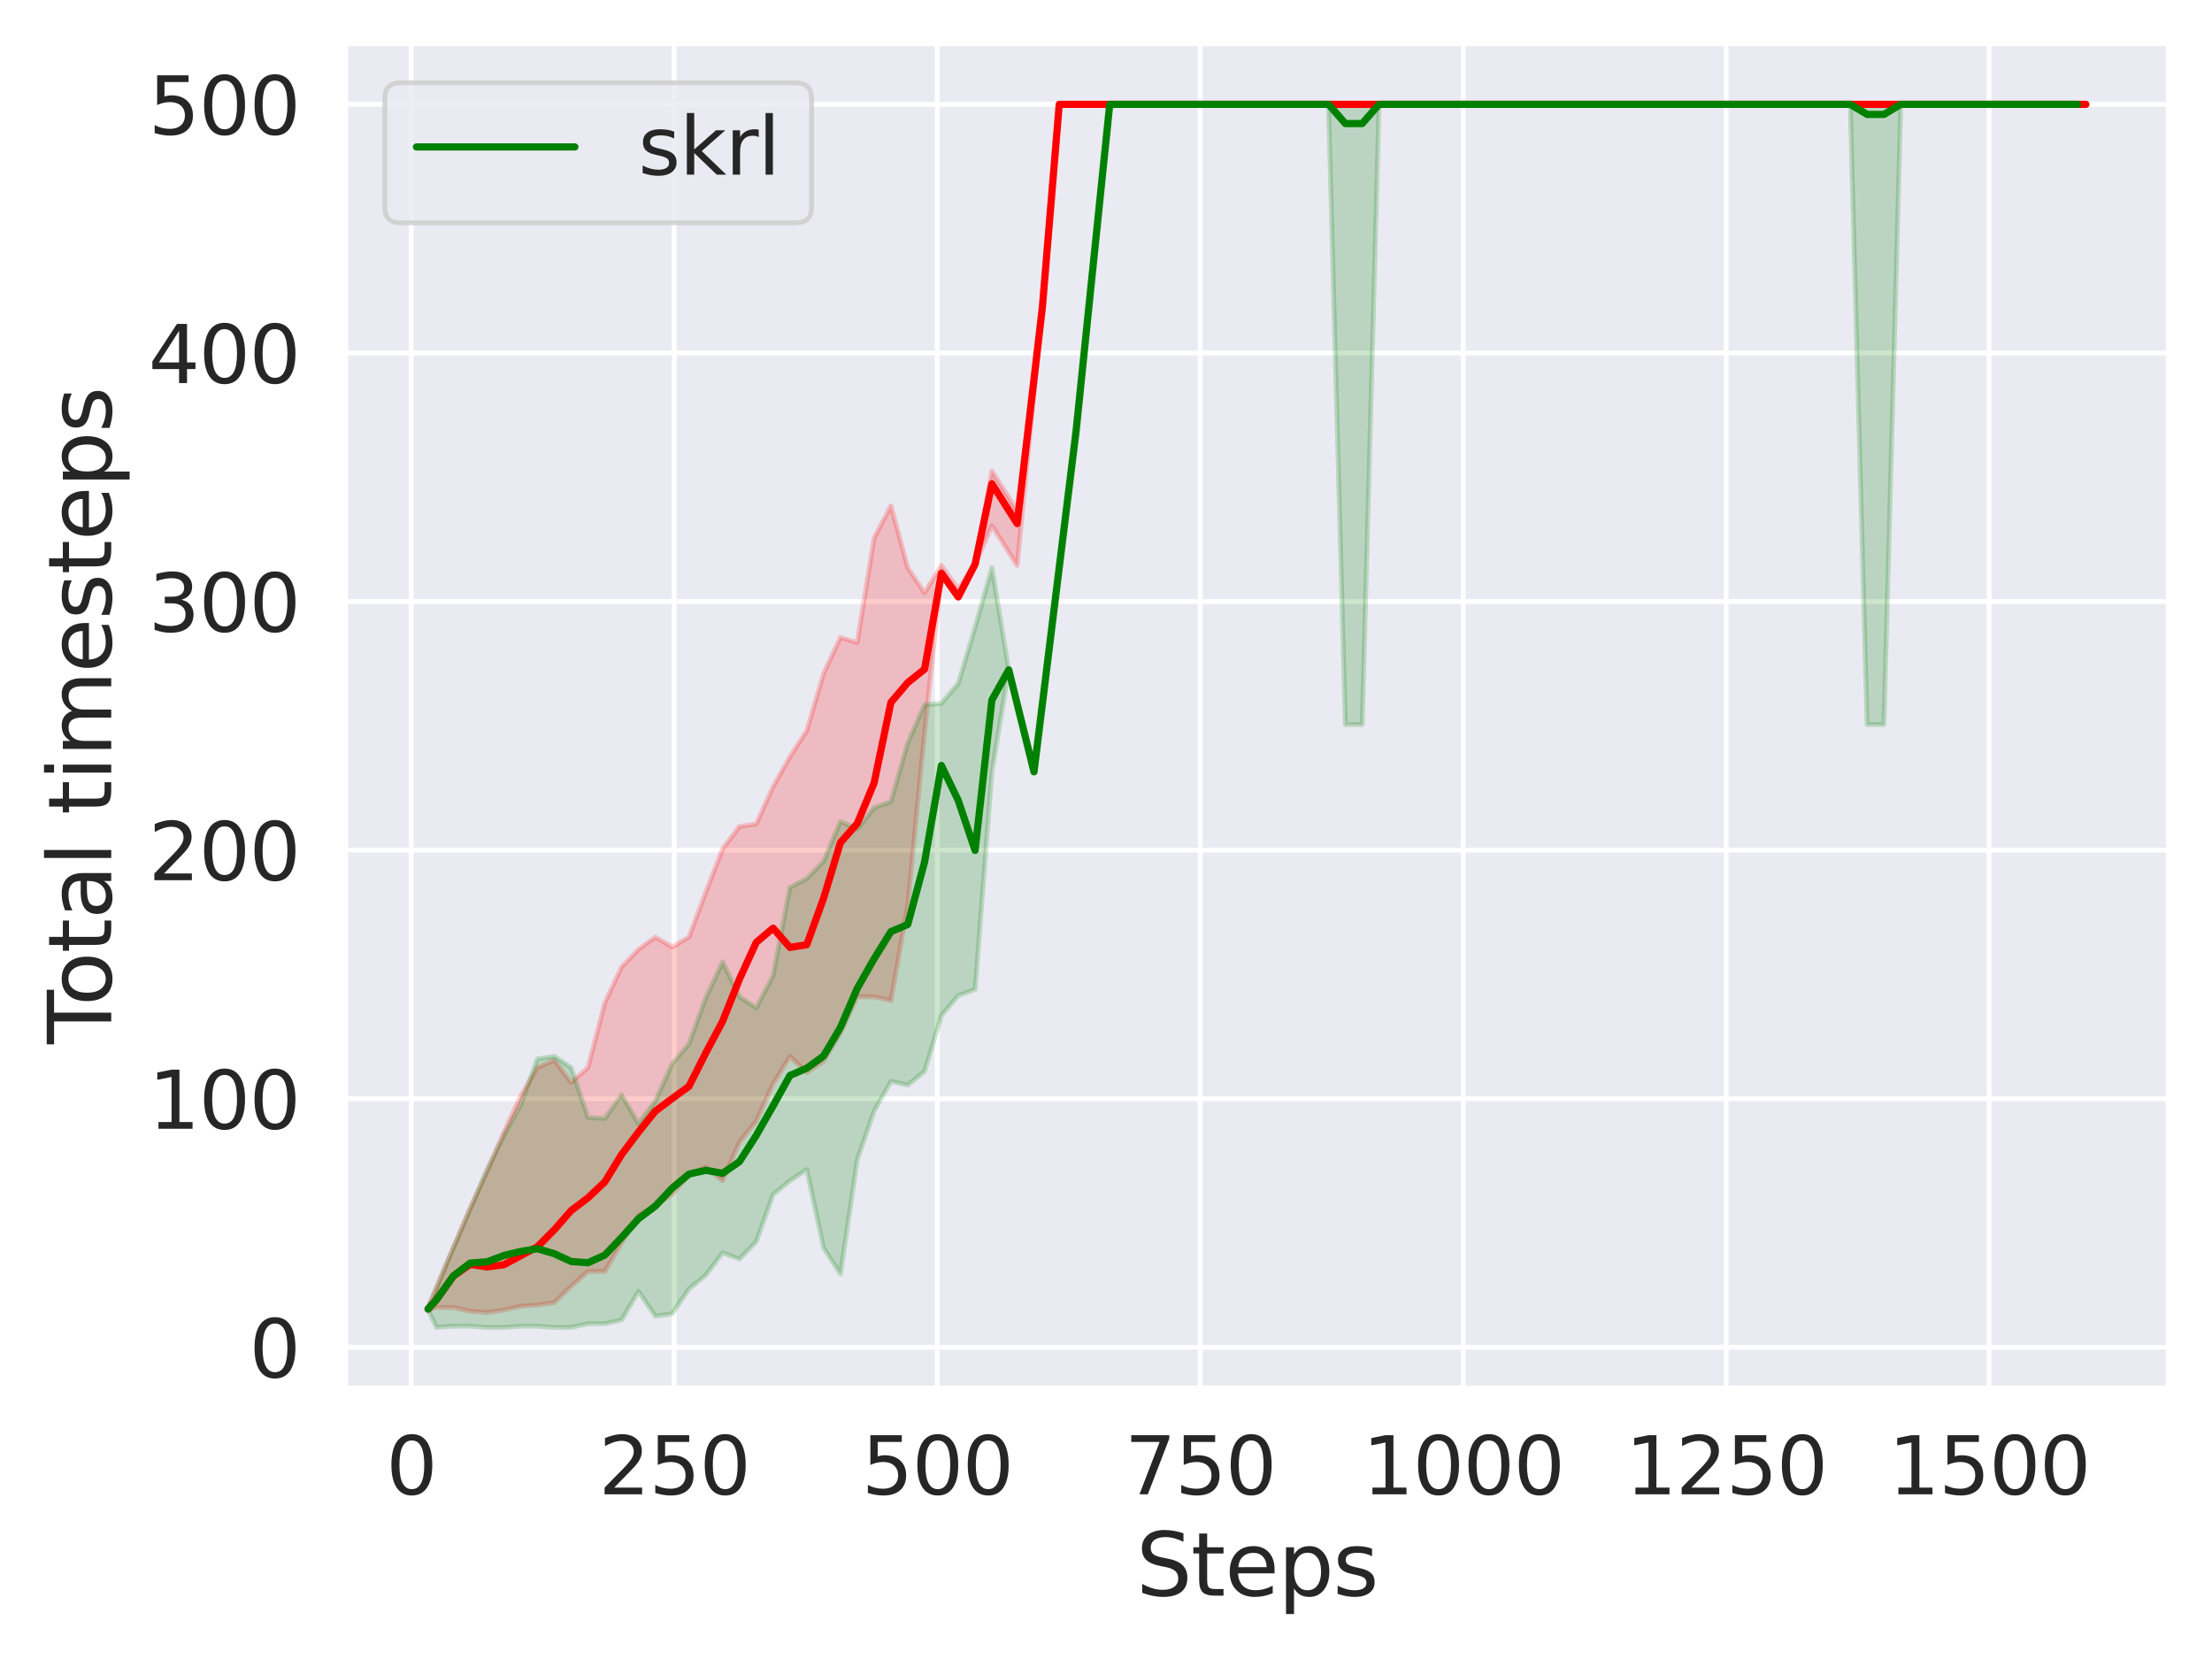 <?xml version="1.0" encoding="utf-8" standalone="no"?>
<!DOCTYPE svg PUBLIC "-//W3C//DTD SVG 1.1//EN"
  "http://www.w3.org/Graphics/SVG/1.1/DTD/svg11.dtd">
<svg xmlns:xlink="http://www.w3.org/1999/xlink" width="460.8pt" height="345.6pt" viewBox="0 0 460.8 345.6" xmlns="http://www.w3.org/2000/svg" version="1.1">
 <defs>
  <style type="text/css">*{stroke-linejoin: round; stroke-linecap: butt}</style>
 </defs>
 <g id="figure_1">
  <g id="patch_1">
   <path d="M 0 345.6 
L 460.8 345.6 
L 460.8 0 
L 0 0 
z
" style="fill: #ffffff"/>
  </g>
  <g id="axes_1">
   <g id="patch_2">
    <path d="M 71.91 289.26 
L 451.8 289.26 
L 451.8 9 
L 71.91 9 
z
" style="fill: #eaeaf2"/>
   </g>
   <g id="matplotlib.axis_1">
    <g id="xtick_1">
     <g id="line2d_1">
      <path d="M 85.672 289.26 
L 85.672 9 
" clip-path="url(#p285484fe9f)" style="fill: none; stroke: #ffffff; stroke-linecap: round"/>
     </g>
     <g id="text_1">
      <!-- 0 -->
      <g style="fill: #262626" transform="translate(80.423 311.297) scale(0.165 -0.165)">
       <defs>
        <path id="DejaVuSans-30" d="M 2034 4250 
Q 1547 4250 1301 3770 
Q 1056 3291 1056 2328 
Q 1056 1369 1301 889 
Q 1547 409 2034 409 
Q 2525 409 2770 889 
Q 3016 1369 3016 2328 
Q 3016 3291 2770 3770 
Q 2525 4250 2034 4250 
z
M 2034 4750 
Q 2819 4750 3233 4129 
Q 3647 3509 3647 2328 
Q 3647 1150 3233 529 
Q 2819 -91 2034 -91 
Q 1250 -91 836 529 
Q 422 1150 422 2328 
Q 422 3509 836 4129 
Q 1250 4750 2034 4750 
z
" transform="scale(0.016)"/>
       </defs>
       <use xlink:href="#DejaVuSans-30"/>
      </g>
     </g>
    </g>
    <g id="xtick_2">
     <g id="line2d_2">
      <path d="M 140.455 289.26 
L 140.455 9 
" clip-path="url(#p285484fe9f)" style="fill: none; stroke: #ffffff; stroke-linecap: round"/>
     </g>
     <g id="text_2">
      <!-- 250 -->
      <g style="fill: #262626" transform="translate(124.708 311.297) scale(0.165 -0.165)">
       <defs>
        <path id="DejaVuSans-32" d="M 1228 531 
L 3431 531 
L 3431 0 
L 469 0 
L 469 531 
Q 828 903 1448 1529 
Q 2069 2156 2228 2338 
Q 2531 2678 2651 2914 
Q 2772 3150 2772 3378 
Q 2772 3750 2511 3984 
Q 2250 4219 1831 4219 
Q 1534 4219 1204 4116 
Q 875 4013 500 3803 
L 500 4441 
Q 881 4594 1212 4672 
Q 1544 4750 1819 4750 
Q 2544 4750 2975 4387 
Q 3406 4025 3406 3419 
Q 3406 3131 3298 2873 
Q 3191 2616 2906 2266 
Q 2828 2175 2409 1742 
Q 1991 1309 1228 531 
z
" transform="scale(0.016)"/>
        <path id="DejaVuSans-35" d="M 691 4666 
L 3169 4666 
L 3169 4134 
L 1269 4134 
L 1269 2991 
Q 1406 3038 1543 3061 
Q 1681 3084 1819 3084 
Q 2600 3084 3056 2656 
Q 3513 2228 3513 1497 
Q 3513 744 3044 326 
Q 2575 -91 1722 -91 
Q 1428 -91 1123 -41 
Q 819 9 494 109 
L 494 744 
Q 775 591 1075 516 
Q 1375 441 1709 441 
Q 2250 441 2565 725 
Q 2881 1009 2881 1497 
Q 2881 1984 2565 2268 
Q 2250 2553 1709 2553 
Q 1456 2553 1204 2497 
Q 953 2441 691 2322 
L 691 4666 
z
" transform="scale(0.016)"/>
       </defs>
       <use xlink:href="#DejaVuSans-32"/>
       <use xlink:href="#DejaVuSans-35" x="63.623"/>
       <use xlink:href="#DejaVuSans-30" x="127.246"/>
      </g>
     </g>
    </g>
    <g id="xtick_3">
     <g id="line2d_3">
      <path d="M 195.238 289.26 
L 195.238 9 
" clip-path="url(#p285484fe9f)" style="fill: none; stroke: #ffffff; stroke-linecap: round"/>
     </g>
     <g id="text_3">
      <!-- 500 -->
      <g style="fill: #262626" transform="translate(179.491 311.297) scale(0.165 -0.165)">
       <use xlink:href="#DejaVuSans-35"/>
       <use xlink:href="#DejaVuSans-30" x="63.623"/>
       <use xlink:href="#DejaVuSans-30" x="127.246"/>
      </g>
     </g>
    </g>
    <g id="xtick_4">
     <g id="line2d_4">
      <path d="M 250.022 289.26 
L 250.022 9 
" clip-path="url(#p285484fe9f)" style="fill: none; stroke: #ffffff; stroke-linecap: round"/>
     </g>
     <g id="text_4">
      <!-- 750 -->
      <g style="fill: #262626" transform="translate(234.275 311.297) scale(0.165 -0.165)">
       <defs>
        <path id="DejaVuSans-37" d="M 525 4666 
L 3525 4666 
L 3525 4397 
L 1831 0 
L 1172 0 
L 2766 4134 
L 525 4134 
L 525 4666 
z
" transform="scale(0.016)"/>
       </defs>
       <use xlink:href="#DejaVuSans-37"/>
       <use xlink:href="#DejaVuSans-35" x="63.623"/>
       <use xlink:href="#DejaVuSans-30" x="127.246"/>
      </g>
     </g>
    </g>
    <g id="xtick_5">
     <g id="line2d_5">
      <path d="M 304.805 289.26 
L 304.805 9 
" clip-path="url(#p285484fe9f)" style="fill: none; stroke: #ffffff; stroke-linecap: round"/>
     </g>
     <g id="text_5">
      <!-- 1000 -->
      <g style="fill: #262626" transform="translate(283.809 311.297) scale(0.165 -0.165)">
       <defs>
        <path id="DejaVuSans-31" d="M 794 531 
L 1825 531 
L 1825 4091 
L 703 3866 
L 703 4441 
L 1819 4666 
L 2450 4666 
L 2450 531 
L 3481 531 
L 3481 0 
L 794 0 
L 794 531 
z
" transform="scale(0.016)"/>
       </defs>
       <use xlink:href="#DejaVuSans-31"/>
       <use xlink:href="#DejaVuSans-30" x="63.623"/>
       <use xlink:href="#DejaVuSans-30" x="127.246"/>
       <use xlink:href="#DejaVuSans-30" x="190.869"/>
      </g>
     </g>
    </g>
    <g id="xtick_6">
     <g id="line2d_6">
      <path d="M 359.589 289.26 
L 359.589 9 
" clip-path="url(#p285484fe9f)" style="fill: none; stroke: #ffffff; stroke-linecap: round"/>
     </g>
     <g id="text_6">
      <!-- 1250 -->
      <g style="fill: #262626" transform="translate(338.592 311.297) scale(0.165 -0.165)">
       <use xlink:href="#DejaVuSans-31"/>
       <use xlink:href="#DejaVuSans-32" x="63.623"/>
       <use xlink:href="#DejaVuSans-35" x="127.246"/>
       <use xlink:href="#DejaVuSans-30" x="190.869"/>
      </g>
     </g>
    </g>
    <g id="xtick_7">
     <g id="line2d_7">
      <path d="M 414.372 289.26 
L 414.372 9 
" clip-path="url(#p285484fe9f)" style="fill: none; stroke: #ffffff; stroke-linecap: round"/>
     </g>
     <g id="text_7">
      <!-- 1500 -->
      <g style="fill: #262626" transform="translate(393.376 311.297) scale(0.165 -0.165)">
       <use xlink:href="#DejaVuSans-31"/>
       <use xlink:href="#DejaVuSans-35" x="63.623"/>
       <use xlink:href="#DejaVuSans-30" x="127.246"/>
       <use xlink:href="#DejaVuSans-30" x="190.869"/>
      </g>
     </g>
    </g>
    <g id="text_8">
     <!-- Steps -->
     <g style="fill: #262626" transform="translate(236.673 332.406) scale(0.18 -0.18)">
      <defs>
       <path id="DejaVuSans-53" d="M 3425 4513 
L 3425 3897 
Q 3066 4069 2747 4153 
Q 2428 4238 2131 4238 
Q 1616 4238 1336 4038 
Q 1056 3838 1056 3469 
Q 1056 3159 1242 3001 
Q 1428 2844 1947 2747 
L 2328 2669 
Q 3034 2534 3370 2195 
Q 3706 1856 3706 1288 
Q 3706 609 3251 259 
Q 2797 -91 1919 -91 
Q 1588 -91 1214 -16 
Q 841 59 441 206 
L 441 856 
Q 825 641 1194 531 
Q 1563 422 1919 422 
Q 2459 422 2753 634 
Q 3047 847 3047 1241 
Q 3047 1584 2836 1778 
Q 2625 1972 2144 2069 
L 1759 2144 
Q 1053 2284 737 2584 
Q 422 2884 422 3419 
Q 422 4038 858 4394 
Q 1294 4750 2059 4750 
Q 2388 4750 2728 4690 
Q 3069 4631 3425 4513 
z
" transform="scale(0.016)"/>
       <path id="DejaVuSans-74" d="M 1172 4494 
L 1172 3500 
L 2356 3500 
L 2356 3053 
L 1172 3053 
L 1172 1153 
Q 1172 725 1289 603 
Q 1406 481 1766 481 
L 2356 481 
L 2356 0 
L 1766 0 
Q 1100 0 847 248 
Q 594 497 594 1153 
L 594 3053 
L 172 3053 
L 172 3500 
L 594 3500 
L 594 4494 
L 1172 4494 
z
" transform="scale(0.016)"/>
       <path id="DejaVuSans-65" d="M 3597 1894 
L 3597 1613 
L 953 1613 
Q 991 1019 1311 708 
Q 1631 397 2203 397 
Q 2534 397 2845 478 
Q 3156 559 3463 722 
L 3463 178 
Q 3153 47 2828 -22 
Q 2503 -91 2169 -91 
Q 1331 -91 842 396 
Q 353 884 353 1716 
Q 353 2575 817 3079 
Q 1281 3584 2069 3584 
Q 2775 3584 3186 3129 
Q 3597 2675 3597 1894 
z
M 3022 2063 
Q 3016 2534 2758 2815 
Q 2500 3097 2075 3097 
Q 1594 3097 1305 2825 
Q 1016 2553 972 2059 
L 3022 2063 
z
" transform="scale(0.016)"/>
       <path id="DejaVuSans-70" d="M 1159 525 
L 1159 -1331 
L 581 -1331 
L 581 3500 
L 1159 3500 
L 1159 2969 
Q 1341 3281 1617 3432 
Q 1894 3584 2278 3584 
Q 2916 3584 3314 3078 
Q 3713 2572 3713 1747 
Q 3713 922 3314 415 
Q 2916 -91 2278 -91 
Q 1894 -91 1617 61 
Q 1341 213 1159 525 
z
M 3116 1747 
Q 3116 2381 2855 2742 
Q 2594 3103 2138 3103 
Q 1681 3103 1420 2742 
Q 1159 2381 1159 1747 
Q 1159 1113 1420 752 
Q 1681 391 2138 391 
Q 2594 391 2855 752 
Q 3116 1113 3116 1747 
z
" transform="scale(0.016)"/>
       <path id="DejaVuSans-73" d="M 2834 3397 
L 2834 2853 
Q 2591 2978 2328 3040 
Q 2066 3103 1784 3103 
Q 1356 3103 1142 2972 
Q 928 2841 928 2578 
Q 928 2378 1081 2264 
Q 1234 2150 1697 2047 
L 1894 2003 
Q 2506 1872 2764 1633 
Q 3022 1394 3022 966 
Q 3022 478 2636 193 
Q 2250 -91 1575 -91 
Q 1294 -91 989 -36 
Q 684 19 347 128 
L 347 722 
Q 666 556 975 473 
Q 1284 391 1588 391 
Q 1994 391 2212 530 
Q 2431 669 2431 922 
Q 2431 1156 2273 1281 
Q 2116 1406 1581 1522 
L 1381 1569 
Q 847 1681 609 1914 
Q 372 2147 372 2553 
Q 372 3047 722 3315 
Q 1072 3584 1716 3584 
Q 2034 3584 2315 3537 
Q 2597 3491 2834 3397 
z
" transform="scale(0.016)"/>
      </defs>
      <use xlink:href="#DejaVuSans-53"/>
      <use xlink:href="#DejaVuSans-74" x="63.477"/>
      <use xlink:href="#DejaVuSans-65" x="102.686"/>
      <use xlink:href="#DejaVuSans-70" x="164.209"/>
      <use xlink:href="#DejaVuSans-73" x="227.686"/>
     </g>
    </g>
   </g>
   <g id="matplotlib.axis_2">
    <g id="ytick_1">
     <g id="line2d_8">
      <path d="M 71.91 280.664 
L 451.8 280.664 
" clip-path="url(#p285484fe9f)" style="fill: none; stroke: #ffffff; stroke-linecap: round"/>
     </g>
     <g id="text_9">
      <!-- 0 -->
      <g style="fill: #262626" transform="translate(51.912 286.932) scale(0.165 -0.165)">
       <use xlink:href="#DejaVuSans-30"/>
      </g>
     </g>
    </g>
    <g id="ytick_2">
     <g id="line2d_9">
      <path d="M 71.91 228.879 
L 451.8 228.879 
" clip-path="url(#p285484fe9f)" style="fill: none; stroke: #ffffff; stroke-linecap: round"/>
     </g>
     <g id="text_10">
      <!-- 100 -->
      <g style="fill: #262626" transform="translate(30.916 235.147) scale(0.165 -0.165)">
       <use xlink:href="#DejaVuSans-31"/>
       <use xlink:href="#DejaVuSans-30" x="63.623"/>
       <use xlink:href="#DejaVuSans-30" x="127.246"/>
      </g>
     </g>
    </g>
    <g id="ytick_3">
     <g id="line2d_10">
      <path d="M 71.91 177.094 
L 451.8 177.094 
" clip-path="url(#p285484fe9f)" style="fill: none; stroke: #ffffff; stroke-linecap: round"/>
     </g>
     <g id="text_11">
      <!-- 200 -->
      <g style="fill: #262626" transform="translate(30.916 183.363) scale(0.165 -0.165)">
       <use xlink:href="#DejaVuSans-32"/>
       <use xlink:href="#DejaVuSans-30" x="63.623"/>
       <use xlink:href="#DejaVuSans-30" x="127.246"/>
      </g>
     </g>
    </g>
    <g id="ytick_4">
     <g id="line2d_11">
      <path d="M 71.91 125.309 
L 451.8 125.309 
" clip-path="url(#p285484fe9f)" style="fill: none; stroke: #ffffff; stroke-linecap: round"/>
     </g>
     <g id="text_12">
      <!-- 300 -->
      <g style="fill: #262626" transform="translate(30.916 131.578) scale(0.165 -0.165)">
       <defs>
        <path id="DejaVuSans-33" d="M 2597 2516 
Q 3050 2419 3304 2112 
Q 3559 1806 3559 1356 
Q 3559 666 3084 287 
Q 2609 -91 1734 -91 
Q 1441 -91 1130 -33 
Q 819 25 488 141 
L 488 750 
Q 750 597 1062 519 
Q 1375 441 1716 441 
Q 2309 441 2620 675 
Q 2931 909 2931 1356 
Q 2931 1769 2642 2001 
Q 2353 2234 1838 2234 
L 1294 2234 
L 1294 2753 
L 1863 2753 
Q 2328 2753 2575 2939 
Q 2822 3125 2822 3475 
Q 2822 3834 2567 4026 
Q 2313 4219 1838 4219 
Q 1578 4219 1281 4162 
Q 984 4106 628 3988 
L 628 4550 
Q 988 4650 1302 4700 
Q 1616 4750 1894 4750 
Q 2613 4750 3031 4423 
Q 3450 4097 3450 3541 
Q 3450 3153 3228 2886 
Q 3006 2619 2597 2516 
z
" transform="scale(0.016)"/>
       </defs>
       <use xlink:href="#DejaVuSans-33"/>
       <use xlink:href="#DejaVuSans-30" x="63.623"/>
       <use xlink:href="#DejaVuSans-30" x="127.246"/>
      </g>
     </g>
    </g>
    <g id="ytick_5">
     <g id="line2d_12">
      <path d="M 71.91 73.524 
L 451.8 73.524 
" clip-path="url(#p285484fe9f)" style="fill: none; stroke: #ffffff; stroke-linecap: round"/>
     </g>
     <g id="text_13">
      <!-- 400 -->
      <g style="fill: #262626" transform="translate(30.916 79.793) scale(0.165 -0.165)">
       <defs>
        <path id="DejaVuSans-34" d="M 2419 4116 
L 825 1625 
L 2419 1625 
L 2419 4116 
z
M 2253 4666 
L 3047 4666 
L 3047 1625 
L 3713 1625 
L 3713 1100 
L 3047 1100 
L 3047 0 
L 2419 0 
L 2419 1100 
L 313 1100 
L 313 1709 
L 2253 4666 
z
" transform="scale(0.016)"/>
       </defs>
       <use xlink:href="#DejaVuSans-34"/>
       <use xlink:href="#DejaVuSans-30" x="63.623"/>
       <use xlink:href="#DejaVuSans-30" x="127.246"/>
      </g>
     </g>
    </g>
    <g id="ytick_6">
     <g id="line2d_13">
      <path d="M 71.91 21.739 
L 451.8 21.739 
" clip-path="url(#p285484fe9f)" style="fill: none; stroke: #ffffff; stroke-linecap: round"/>
     </g>
     <g id="text_14">
      <!-- 500 -->
      <g style="fill: #262626" transform="translate(30.916 28.008) scale(0.165 -0.165)">
       <use xlink:href="#DejaVuSans-35"/>
       <use xlink:href="#DejaVuSans-30" x="63.623"/>
       <use xlink:href="#DejaVuSans-30" x="127.246"/>
      </g>
     </g>
    </g>
    <g id="text_15">
     <!-- Total timesteps -->
     <g style="fill: #262626" transform="translate(23.172 217.498) rotate(-90) scale(0.18 -0.18)">
      <defs>
       <path id="DejaVuSans-54" d="M -19 4666 
L 3928 4666 
L 3928 4134 
L 2272 4134 
L 2272 0 
L 1638 0 
L 1638 4134 
L -19 4134 
L -19 4666 
z
" transform="scale(0.016)"/>
       <path id="DejaVuSans-6f" d="M 1959 3097 
Q 1497 3097 1228 2736 
Q 959 2375 959 1747 
Q 959 1119 1226 758 
Q 1494 397 1959 397 
Q 2419 397 2687 759 
Q 2956 1122 2956 1747 
Q 2956 2369 2687 2733 
Q 2419 3097 1959 3097 
z
M 1959 3584 
Q 2709 3584 3137 3096 
Q 3566 2609 3566 1747 
Q 3566 888 3137 398 
Q 2709 -91 1959 -91 
Q 1206 -91 779 398 
Q 353 888 353 1747 
Q 353 2609 779 3096 
Q 1206 3584 1959 3584 
z
" transform="scale(0.016)"/>
       <path id="DejaVuSans-61" d="M 2194 1759 
Q 1497 1759 1228 1600 
Q 959 1441 959 1056 
Q 959 750 1161 570 
Q 1363 391 1709 391 
Q 2188 391 2477 730 
Q 2766 1069 2766 1631 
L 2766 1759 
L 2194 1759 
z
M 3341 1997 
L 3341 0 
L 2766 0 
L 2766 531 
Q 2569 213 2275 61 
Q 1981 -91 1556 -91 
Q 1019 -91 701 211 
Q 384 513 384 1019 
Q 384 1609 779 1909 
Q 1175 2209 1959 2209 
L 2766 2209 
L 2766 2266 
Q 2766 2663 2505 2880 
Q 2244 3097 1772 3097 
Q 1472 3097 1187 3025 
Q 903 2953 641 2809 
L 641 3341 
Q 956 3463 1253 3523 
Q 1550 3584 1831 3584 
Q 2591 3584 2966 3190 
Q 3341 2797 3341 1997 
z
" transform="scale(0.016)"/>
       <path id="DejaVuSans-6c" d="M 603 4863 
L 1178 4863 
L 1178 0 
L 603 0 
L 603 4863 
z
" transform="scale(0.016)"/>
       <path id="DejaVuSans-20" transform="scale(0.016)"/>
       <path id="DejaVuSans-69" d="M 603 3500 
L 1178 3500 
L 1178 0 
L 603 0 
L 603 3500 
z
M 603 4863 
L 1178 4863 
L 1178 4134 
L 603 4134 
L 603 4863 
z
" transform="scale(0.016)"/>
       <path id="DejaVuSans-6d" d="M 3328 2828 
Q 3544 3216 3844 3400 
Q 4144 3584 4550 3584 
Q 5097 3584 5394 3201 
Q 5691 2819 5691 2113 
L 5691 0 
L 5113 0 
L 5113 2094 
Q 5113 2597 4934 2840 
Q 4756 3084 4391 3084 
Q 3944 3084 3684 2787 
Q 3425 2491 3425 1978 
L 3425 0 
L 2847 0 
L 2847 2094 
Q 2847 2600 2669 2842 
Q 2491 3084 2119 3084 
Q 1678 3084 1418 2786 
Q 1159 2488 1159 1978 
L 1159 0 
L 581 0 
L 581 3500 
L 1159 3500 
L 1159 2956 
Q 1356 3278 1631 3431 
Q 1906 3584 2284 3584 
Q 2666 3584 2933 3390 
Q 3200 3197 3328 2828 
z
" transform="scale(0.016)"/>
      </defs>
      <use xlink:href="#DejaVuSans-54"/>
      <use xlink:href="#DejaVuSans-6f" x="44.084"/>
      <use xlink:href="#DejaVuSans-74" x="105.266"/>
      <use xlink:href="#DejaVuSans-61" x="144.475"/>
      <use xlink:href="#DejaVuSans-6c" x="205.754"/>
      <use xlink:href="#DejaVuSans-20" x="233.537"/>
      <use xlink:href="#DejaVuSans-74" x="265.324"/>
      <use xlink:href="#DejaVuSans-69" x="304.533"/>
      <use xlink:href="#DejaVuSans-6d" x="332.316"/>
      <use xlink:href="#DejaVuSans-65" x="429.729"/>
      <use xlink:href="#DejaVuSans-73" x="491.252"/>
      <use xlink:href="#DejaVuSans-74" x="543.352"/>
      <use xlink:href="#DejaVuSans-65" x="582.561"/>
      <use xlink:href="#DejaVuSans-70" x="644.084"/>
      <use xlink:href="#DejaVuSans-73" x="707.561"/>
     </g>
    </g>
   </g>
   <g id="PolyCollection_1"/>
   <g id="PolyCollection_2"/>
   <g id="PolyCollection_3">
    <defs>
     <path id="m4fa1ace75e" d="M 89.178 -73.222 
L 89.178 -72.704 
L 90.931 -73.222 
L 94.437 -73.222 
L 97.943 -72.445 
L 101.449 -72.186 
L 104.955 -72.704 
L 108.461 -73.481 
L 111.968 -73.74 
L 115.474 -74.258 
L 118.98 -77.624 
L 122.486 -80.731 
L 125.992 -80.731 
L 129.498 -86.686 
L 133.004 -92.382 
L 136.511 -94.454 
L 140.017 -96.784 
L 143.523 -100.927 
L 147.029 -102.48 
L 150.535 -99.632 
L 154.041 -107.659 
L 157.547 -112.061 
L 161.054 -119.828 
L 164.56 -125.525 
L 168.066 -122.159 
L 171.572 -124.489 
L 175.078 -130.444 
L 178.584 -137.953 
L 182.09 -137.953 
L 185.597 -137.176 
L 189.103 -157.113 
L 192.609 -193.104 
L 196.115 -225.987 
L 199.621 -221.068 
L 203.127 -228.059 
L 206.633 -236.085 
L 211.893 -227.8 
L 217.152 -281.656 
L 220.658 -323.861 
L 224.164 -323.861 
L 227.67 -323.861 
L 231.176 -323.861 
L 234.682 -323.861 
L 238.189 -323.861 
L 241.695 -323.861 
L 245.201 -323.861 
L 248.707 -323.861 
L 252.213 -323.861 
L 255.719 -323.861 
L 259.225 -323.861 
L 262.732 -323.861 
L 266.238 -323.861 
L 269.744 -323.861 
L 273.25 -323.861 
L 276.756 -323.861 
L 280.262 -323.861 
L 283.768 -323.861 
L 287.274 -323.861 
L 290.781 -323.861 
L 294.287 -323.861 
L 297.793 -323.861 
L 301.299 -323.861 
L 304.805 -323.861 
L 308.311 -323.861 
L 311.817 -323.861 
L 315.324 -323.861 
L 320.583 -323.861 
L 325.842 -323.861 
L 329.348 -323.861 
L 332.854 -323.861 
L 336.36 -323.861 
L 339.867 -323.861 
L 343.373 -323.861 
L 346.879 -323.861 
L 350.385 -323.861 
L 353.891 -323.861 
L 357.397 -323.861 
L 360.903 -323.861 
L 364.41 -323.861 
L 367.916 -323.861 
L 371.422 -323.861 
L 374.928 -323.861 
L 378.434 -323.861 
L 381.94 -323.861 
L 385.446 -323.861 
L 388.952 -323.861 
L 392.459 -323.861 
L 395.965 -323.861 
L 399.471 -323.861 
L 402.977 -323.861 
L 406.483 -323.861 
L 409.989 -323.861 
L 413.495 -323.861 
L 417.002 -323.861 
L 422.261 -323.861 
L 427.52 -323.861 
L 431.026 -323.861 
L 434.532 -323.861 
L 434.532 -323.861 
L 434.532 -323.861 
L 431.026 -323.861 
L 427.52 -323.861 
L 422.261 -323.861 
L 417.002 -323.861 
L 413.495 -323.861 
L 409.989 -323.861 
L 406.483 -323.861 
L 402.977 -323.861 
L 399.471 -323.861 
L 395.965 -323.861 
L 392.459 -323.861 
L 388.952 -323.861 
L 385.446 -323.861 
L 381.94 -323.861 
L 378.434 -323.861 
L 374.928 -323.861 
L 371.422 -323.861 
L 367.916 -323.861 
L 364.41 -323.861 
L 360.903 -323.861 
L 357.397 -323.861 
L 353.891 -323.861 
L 350.385 -323.861 
L 346.879 -323.861 
L 343.373 -323.861 
L 339.867 -323.861 
L 336.36 -323.861 
L 332.854 -323.861 
L 329.348 -323.861 
L 325.842 -323.861 
L 320.583 -323.861 
L 315.324 -323.861 
L 311.817 -323.861 
L 308.311 -323.861 
L 304.805 -323.861 
L 301.299 -323.861 
L 297.793 -323.861 
L 294.287 -323.861 
L 290.781 -323.861 
L 287.274 -323.861 
L 283.768 -323.861 
L 280.262 -323.861 
L 276.756 -323.861 
L 273.25 -323.861 
L 269.744 -323.861 
L 266.238 -323.861 
L 262.732 -323.861 
L 259.225 -323.861 
L 255.719 -323.861 
L 252.213 -323.861 
L 248.707 -323.861 
L 245.201 -323.861 
L 241.695 -323.861 
L 238.189 -323.861 
L 234.682 -323.861 
L 231.176 -323.861 
L 227.67 -323.861 
L 224.164 -323.861 
L 220.658 -323.861 
L 217.152 -281.656 
L 211.893 -239.193 
L 206.633 -247.478 
L 203.127 -228.059 
L 199.621 -222.88 
L 196.115 -227.8 
L 192.609 -222.104 
L 189.103 -227.282 
L 185.597 -240.228 
L 182.09 -233.496 
L 178.584 -211.747 
L 175.078 -212.782 
L 171.572 -205.273 
L 168.066 -193.363 
L 164.56 -187.925 
L 161.054 -181.711 
L 157.547 -173.944 
L 154.041 -173.426 
L 150.535 -168.765 
L 147.029 -159.703 
L 143.523 -150.381 
L 140.017 -148.31 
L 136.511 -150.381 
L 133.004 -147.792 
L 129.498 -144.167 
L 125.992 -136.658 
L 122.486 -123.194 
L 118.98 -120.087 
L 115.474 -124.748 
L 111.968 -123.194 
L 108.461 -117.239 
L 104.955 -109.73 
L 101.449 -101.445 
L 97.943 -93.936 
L 94.437 -85.65 
L 90.931 -77.365 
L 89.178 -73.222 
z
" style="stroke: #ff0000; stroke-opacity: 0.2"/>
    </defs>
    <g clip-path="url(#p285484fe9f)">
     <use xlink:href="#m4fa1ace75e" x="0" y="345.6" style="fill: #ff0000; fill-opacity: 0.2; stroke: #ff0000; stroke-opacity: 0.2"/>
    </g>
   </g>
   <g id="PolyCollection_4">
    <defs>
     <path id="m6f62e74434" d="M 89.178 -73.222 
L 89.178 -72.704 
L 90.931 -69.079 
L 94.437 -69.338 
L 97.943 -69.338 
L 101.449 -69.079 
L 104.955 -69.079 
L 108.461 -69.338 
L 111.968 -69.338 
L 115.474 -69.079 
L 118.98 -69.079 
L 122.486 -69.856 
L 125.992 -69.856 
L 129.498 -70.633 
L 133.004 -76.588 
L 136.511 -71.409 
L 140.017 -71.927 
L 143.523 -77.106 
L 147.029 -79.954 
L 150.535 -84.615 
L 154.041 -83.32 
L 157.547 -86.945 
L 161.054 -96.784 
L 164.56 -99.632 
L 168.066 -101.963 
L 171.572 -85.65 
L 175.078 -80.213 
L 178.584 -104.034 
L 182.09 -114.132 
L 185.597 -120.346 
L 189.103 -119.569 
L 192.609 -122.418 
L 196.115 -134.069 
L 199.621 -138.212 
L 203.127 -139.507 
L 206.633 -184.818 
L 210.139 -206.05 
L 215.399 -184.818 
L 224.164 -255.764 
L 231.176 -323.861 
L 236.436 -323.861 
L 241.695 -323.861 
L 245.201 -323.861 
L 248.707 -323.861 
L 252.213 -323.861 
L 255.719 -323.861 
L 259.225 -323.861 
L 262.732 -323.861 
L 266.238 -323.861 
L 269.744 -323.861 
L 273.25 -323.861 
L 276.756 -323.861 
L 280.262 -194.658 
L 283.768 -194.658 
L 287.274 -323.861 
L 290.781 -323.861 
L 294.287 -323.861 
L 297.793 -323.861 
L 301.299 -323.861 
L 304.805 -323.861 
L 308.311 -323.861 
L 311.817 -323.861 
L 315.324 -323.861 
L 318.83 -323.861 
L 324.089 -323.861 
L 332.854 -323.861 
L 339.867 -323.861 
L 345.126 -323.861 
L 350.385 -323.861 
L 353.891 -323.861 
L 357.397 -323.861 
L 360.903 -323.861 
L 364.41 -323.861 
L 367.916 -323.861 
L 371.422 -323.861 
L 374.928 -323.861 
L 378.434 -323.861 
L 381.94 -323.861 
L 385.446 -323.861 
L 388.952 -194.658 
L 392.459 -194.658 
L 395.965 -323.861 
L 399.471 -323.861 
L 402.977 -323.861 
L 406.483 -323.861 
L 409.989 -323.861 
L 413.495 -323.861 
L 417.002 -323.861 
L 420.508 -323.861 
L 424.014 -323.861 
L 427.52 -323.861 
L 432.779 -323.861 
L 432.779 -323.861 
L 432.779 -323.861 
L 427.52 -323.861 
L 424.014 -323.861 
L 420.508 -323.861 
L 417.002 -323.861 
L 413.495 -323.861 
L 409.989 -323.861 
L 406.483 -323.861 
L 402.977 -323.861 
L 399.471 -323.861 
L 395.965 -323.861 
L 392.459 -323.861 
L 388.952 -323.861 
L 385.446 -323.861 
L 381.94 -323.861 
L 378.434 -323.861 
L 374.928 -323.861 
L 371.422 -323.861 
L 367.916 -323.861 
L 364.41 -323.861 
L 360.903 -323.861 
L 357.397 -323.861 
L 353.891 -323.861 
L 350.385 -323.861 
L 345.126 -323.861 
L 339.867 -323.861 
L 332.854 -323.861 
L 324.089 -323.861 
L 318.83 -323.861 
L 315.324 -323.861 
L 311.817 -323.861 
L 308.311 -323.861 
L 304.805 -323.861 
L 301.299 -323.861 
L 297.793 -323.861 
L 294.287 -323.861 
L 290.781 -323.861 
L 287.274 -323.861 
L 283.768 -323.861 
L 280.262 -323.861 
L 276.756 -323.861 
L 273.25 -323.861 
L 269.744 -323.861 
L 266.238 -323.861 
L 262.732 -323.861 
L 259.225 -323.861 
L 255.719 -323.861 
L 252.213 -323.861 
L 248.707 -323.861 
L 245.201 -323.861 
L 241.695 -323.861 
L 236.436 -323.861 
L 231.176 -323.861 
L 224.164 -255.764 
L 215.399 -184.818 
L 210.139 -206.05 
L 206.633 -227.282 
L 203.127 -214.854 
L 199.621 -203.202 
L 196.115 -199.059 
L 192.609 -198.8 
L 189.103 -190.774 
L 185.597 -178.604 
L 182.09 -177.31 
L 178.584 -172.908 
L 175.078 -174.461 
L 171.572 -166.176 
L 168.066 -162.551 
L 164.56 -160.738 
L 161.054 -142.355 
L 157.547 -135.623 
L 154.041 -137.953 
L 150.535 -145.203 
L 147.029 -137.694 
L 143.523 -128.114 
L 140.017 -123.971 
L 136.511 -116.203 
L 133.004 -111.543 
L 129.498 -117.498 
L 125.992 -112.578 
L 122.486 -112.837 
L 118.98 -123.194 
L 115.474 -125.525 
L 111.968 -125.007 
L 108.461 -115.427 
L 104.955 -108.953 
L 101.449 -101.963 
L 97.943 -93.677 
L 94.437 -85.65 
L 90.931 -77.365 
L 89.178 -73.222 
z
" style="stroke: #008000; stroke-opacity: 0.2"/>
    </defs>
    <g clip-path="url(#p285484fe9f)">
     <use xlink:href="#m6f62e74434" x="0" y="345.6" style="fill: #008000; fill-opacity: 0.2; stroke: #008000; stroke-opacity: 0.2"/>
    </g>
   </g>
   <g id="line2d_14">
    <path d="M 89.178 272.689 
L 90.931 270.738 
L 94.437 265.852 
L 97.943 263.389 
L 101.449 263.917 
L 104.955 263.471 
L 108.461 261.59 
L 111.968 259.714 
L 115.474 256.184 
L 118.98 252.182 
L 122.486 249.525 
L 125.992 246.21 
L 129.498 240.498 
L 133.004 235.836 
L 136.511 231.474 
L 140.017 228.856 
L 143.523 226.302 
L 147.029 219.348 
L 150.535 212.736 
L 154.041 203.964 
L 157.547 196.312 
L 161.054 193.345 
L 164.56 197.368 
L 168.066 196.789 
L 171.572 187.118 
L 175.078 175.515 
L 178.584 171.546 
L 182.09 163.101 
L 185.597 146.326 
L 189.103 142.196 
L 192.609 139.393 
L 196.115 119.431 
L 199.621 124.351 
L 203.127 117.541 
L 206.633 100.783 
L 211.893 109.069 
L 217.152 63.944 
L 220.658 21.739 
L 224.164 21.739 
L 227.67 21.739 
L 231.176 21.739 
L 234.682 21.739 
L 238.189 21.739 
L 241.695 21.739 
L 245.201 21.739 
L 248.707 21.739 
L 252.213 21.739 
L 255.719 21.739 
L 259.225 21.739 
L 262.732 21.739 
L 266.238 21.739 
L 269.744 21.739 
L 273.25 21.739 
L 276.756 21.739 
L 280.262 21.739 
L 283.768 21.739 
L 287.274 21.739 
L 290.781 21.739 
L 294.287 21.739 
L 297.793 21.739 
L 301.299 21.739 
L 304.805 21.739 
L 308.311 21.739 
L 311.817 21.739 
L 315.324 21.739 
L 320.583 21.739 
L 325.842 21.739 
L 329.348 21.739 
L 332.854 21.739 
L 336.36 21.739 
L 339.867 21.739 
L 343.373 21.739 
L 346.879 21.739 
L 350.385 21.739 
L 353.891 21.739 
L 357.397 21.739 
L 360.903 21.739 
L 364.41 21.739 
L 367.916 21.739 
L 371.422 21.739 
L 374.928 21.739 
L 378.434 21.739 
L 381.94 21.739 
L 385.446 21.739 
L 388.952 21.739 
L 392.459 21.739 
L 395.965 21.739 
L 399.471 21.739 
L 402.977 21.739 
L 406.483 21.739 
L 409.989 21.739 
L 413.495 21.739 
L 417.002 21.739 
L 422.261 21.739 
L 427.52 21.739 
L 431.026 21.739 
L 434.532 21.739 
" clip-path="url(#p285484fe9f)" style="fill: none; stroke: #ff0000; stroke-width: 1.5; stroke-linecap: round"/>
   </g>
   <g id="line2d_15">
    <path d="M 89.178 272.689 
L 90.931 270.758 
L 94.437 265.794 
L 97.943 263.125 
L 101.449 262.868 
L 104.955 261.544 
L 108.461 260.692 
L 111.968 260.13 
L 115.474 261.171 
L 118.98 262.789 
L 122.486 263.061 
L 125.992 261.462 
L 129.498 257.782 
L 133.004 253.882 
L 136.511 251.26 
L 140.017 247.51 
L 143.523 244.584 
L 147.029 243.796 
L 150.535 244.42 
L 154.041 241.99 
L 157.547 236.521 
L 161.054 230.365 
L 164.56 224.045 
L 168.066 222.524 
L 171.572 219.972 
L 175.078 214.04 
L 178.584 205.889 
L 182.09 199.731 
L 185.597 194.075 
L 189.103 192.584 
L 192.609 179.548 
L 196.115 159.467 
L 199.621 166.757 
L 203.127 177.162 
L 206.633 145.812 
L 210.139 139.55 
L 215.399 160.782 
L 224.164 89.836 
L 231.176 21.739 
L 236.436 21.739 
L 241.695 21.739 
L 245.201 21.739 
L 248.707 21.739 
L 252.213 21.739 
L 255.719 21.739 
L 259.225 21.739 
L 262.732 21.739 
L 266.238 21.739 
L 269.744 21.739 
L 273.25 21.739 
L 276.756 21.739 
L 280.262 25.742 
L 283.768 25.742 
L 287.274 21.739 
L 290.781 21.739 
L 294.287 21.739 
L 297.793 21.739 
L 301.299 21.739 
L 304.805 21.739 
L 308.311 21.739 
L 311.817 21.739 
L 315.324 21.739 
L 318.83 21.739 
L 324.089 21.739 
L 332.854 21.739 
L 339.867 21.739 
L 345.126 21.739 
L 350.385 21.739 
L 353.891 21.739 
L 357.397 21.739 
L 360.903 21.739 
L 364.41 21.739 
L 367.916 21.739 
L 371.422 21.739 
L 374.928 21.739 
L 378.434 21.739 
L 381.94 21.739 
L 385.446 21.739 
L 388.952 23.837 
L 392.459 23.837 
L 395.965 21.739 
L 399.471 21.739 
L 402.977 21.739 
L 406.483 21.739 
L 409.989 21.739 
L 413.495 21.739 
L 417.002 21.739 
L 420.508 21.739 
L 424.014 21.739 
L 427.52 21.739 
L 432.779 21.739 
" clip-path="url(#p285484fe9f)" style="fill: none; stroke: #008000; stroke-width: 1.5; stroke-linecap: round"/>
   </g>
   <g id="patch_3">
    <path d="M 71.91 289.26 
L 71.91 9 
" style="fill: none; stroke: #ffffff; stroke-width: 1.25; stroke-linejoin: miter; stroke-linecap: square"/>
   </g>
   <g id="patch_4">
    <path d="M 451.8 289.26 
L 451.8 9 
" style="fill: none; stroke: #ffffff; stroke-width: 1.25; stroke-linejoin: miter; stroke-linecap: square"/>
   </g>
   <g id="patch_5">
    <path d="M 71.91 289.26 
L 451.8 289.26 
" style="fill: none; stroke: #ffffff; stroke-width: 1.25; stroke-linejoin: miter; stroke-linecap: square"/>
   </g>
   <g id="patch_6">
    <path d="M 71.91 9 
L 451.8 9 
" style="fill: none; stroke: #ffffff; stroke-width: 1.25; stroke-linejoin: miter; stroke-linecap: square"/>
   </g>
   <g id="legend_1">
    <g id="patch_7">
     <path d="M 83.46 46.419 
L 165.777 46.419 
Q 169.077 46.419 169.077 43.119 
L 169.077 20.55 
Q 169.077 17.25 165.777 17.25 
L 83.46 17.25 
Q 80.16 17.25 80.16 20.55 
L 80.16 43.119 
Q 80.16 46.419 83.46 46.419 
z
" style="fill: #eaeaf2; opacity: 0.8; stroke: #cccccc; stroke-linejoin: miter"/>
    </g>
    <g id="line2d_16">
     <path d="M 86.76 30.612 
L 103.26 30.612 
L 119.76 30.612 
" style="fill: none; stroke: #008000; stroke-width: 1.5; stroke-linecap: round"/>
    </g>
    <g id="text_16">
     <!-- skrl -->
     <g style="fill: #262626" transform="translate(132.96 36.387) scale(0.165 -0.165)">
      <defs>
       <path id="DejaVuSans-6b" d="M 581 4863 
L 1159 4863 
L 1159 1991 
L 2875 3500 
L 3609 3500 
L 1753 1863 
L 3688 0 
L 2938 0 
L 1159 1709 
L 1159 0 
L 581 0 
L 581 4863 
z
" transform="scale(0.016)"/>
       <path id="DejaVuSans-72" d="M 2631 2963 
Q 2534 3019 2420 3045 
Q 2306 3072 2169 3072 
Q 1681 3072 1420 2755 
Q 1159 2438 1159 1844 
L 1159 0 
L 581 0 
L 581 3500 
L 1159 3500 
L 1159 2956 
Q 1341 3275 1631 3429 
Q 1922 3584 2338 3584 
Q 2397 3584 2469 3576 
Q 2541 3569 2628 3553 
L 2631 2963 
z
" transform="scale(0.016)"/>
      </defs>
      <use xlink:href="#DejaVuSans-73"/>
      <use xlink:href="#DejaVuSans-6b" x="52.1"/>
      <use xlink:href="#DejaVuSans-72" x="110.01"/>
      <use xlink:href="#DejaVuSans-6c" x="151.123"/>
     </g>
    </g>
   </g>
  </g>
 </g>
 <defs>
  <clipPath id="p285484fe9f">
   <rect x="71.91" y="9" width="379.89" height="280.26"/>
  </clipPath>
 </defs>
</svg>
